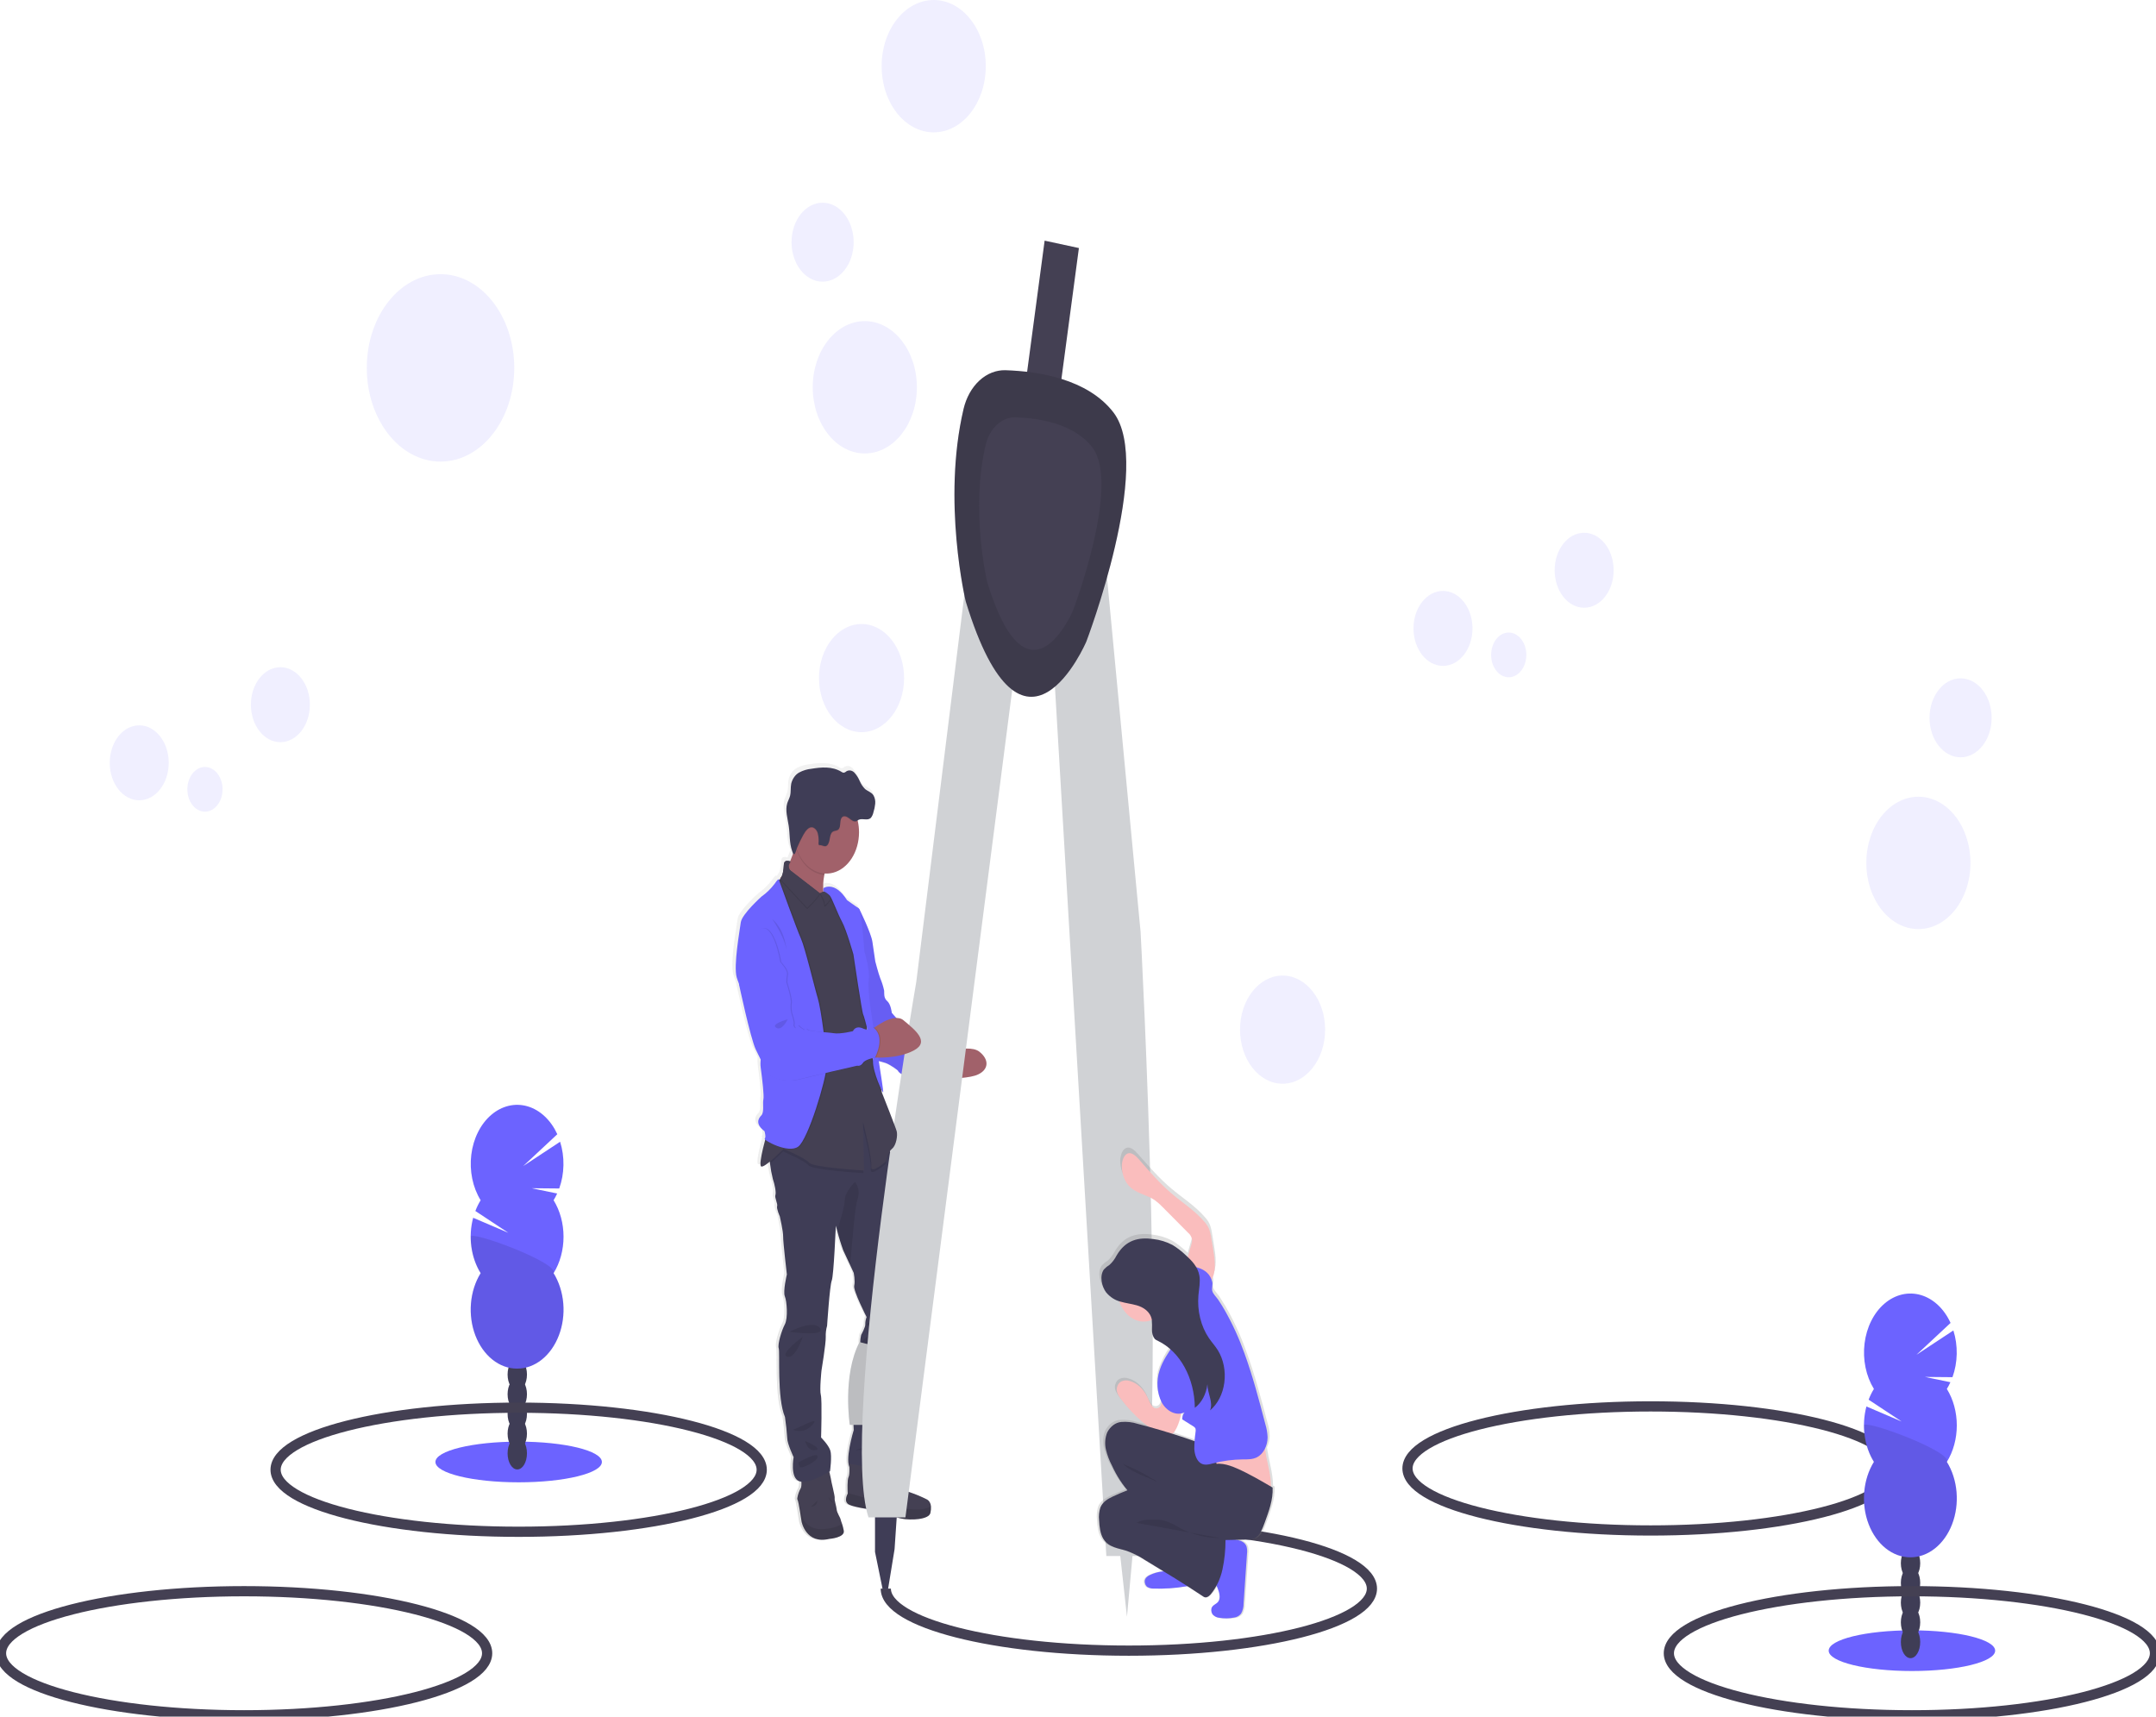 <svg width="211" height="168" viewBox="0 0 211 168" fill="none" xmlns="http://www.w3.org/2000/svg">
<g clip-path="url(#clip0)">
<path d="M161.534 149.785C174.672 149.785 185.322 147.067 185.322 143.713C185.322 140.36 174.672 137.642 161.534 137.642C148.397 137.642 137.747 140.36 137.747 143.713C137.747 147.067 148.397 149.785 161.534 149.785Z" stroke="#444053" stroke-miterlimit="10"/>
<path d="M71.768 95.348C71.838 95.573 71.917 95.793 72.005 96.008V96.036C72.005 96.036 73.131 101.326 73.659 102.436C73.812 102.758 73.985 103.107 74.156 103.448C74.123 103.699 74.123 103.956 74.156 104.207C74.316 105.386 74.509 107.008 74.421 107.364C74.334 107.721 74.527 108.609 74.222 108.918C73.918 109.226 73.605 109.763 74.539 110.474C74.539 110.474 74.714 111.073 74.557 111.207C74.539 111.222 74.557 111.255 74.6 111.298C74.344 112.265 73.967 113.828 74.202 113.939C74.332 114.003 74.682 113.77 75.066 113.456C75.076 113.52 75.084 113.588 75.094 113.656C75.155 114.177 75.25 114.691 75.377 115.192C75.548 115.675 75.719 116.49 75.627 116.758C75.536 117.026 75.878 117.623 75.799 117.858C75.719 118.094 76.063 118.858 76.063 118.858C76.063 118.858 76.406 120.34 76.392 120.841C76.378 121.342 76.762 124.572 76.762 124.572C76.762 124.572 76.364 126.24 76.563 126.723C76.762 127.206 76.891 128.873 76.563 129.491C76.235 130.108 75.823 131.471 75.956 131.838C76.089 132.205 75.771 136.739 76.575 138.606C76.678 139.3 76.753 140.001 76.8 140.705C76.8 141.211 77.433 142.555 77.433 142.555C77.433 142.555 77.051 144.579 77.988 144.92C78.053 144.946 78.12 144.962 78.187 144.968C78.216 145.189 78.192 145.417 78.12 145.621C77.96 145.903 77.846 146.223 77.785 146.562C77.772 146.626 77.778 146.694 77.803 146.752C77.909 146.901 78.201 148.902 78.201 148.902C78.201 148.902 78.623 151.151 80.946 150.602C80.946 150.602 82.517 150.486 82.385 149.785C82.342 149.554 82.285 149.327 82.214 149.107C82.159 148.965 82.11 148.819 82.067 148.669C82.041 148.502 81.711 148.034 81.685 147.718C81.659 147.402 81.448 146.785 81.486 146.585C81.523 146.385 81.129 144.953 81.102 144.634C81.069 144.412 81.019 144.195 80.952 143.987L81.036 143.936C81.036 143.936 81.247 142.436 81.064 141.887C80.881 141.338 80.152 140.622 80.152 140.622C80.152 140.622 80.258 136.938 80.126 136.438C79.995 135.937 80.192 134.039 80.192 134.039C80.192 134.039 80.64 131.355 80.614 130.75C80.599 130.376 80.644 130.002 80.745 129.65C80.745 129.65 81.024 125.701 81.207 125.2C81.39 124.699 81.605 119.801 81.605 119.801L81.729 120.251C81.902 120.927 82.108 121.589 82.346 122.232C82.447 122.435 82.744 123.082 82.999 123.624L83.375 124.433C83.375 124.433 83.546 125.218 83.427 125.698C83.307 126.179 84.655 128.78 84.655 128.78C84.568 128.997 84.523 129.237 84.523 129.48C84.561 129.733 84.113 130.53 84.113 130.53C84.113 130.53 83.942 131.246 84.048 131.497C84.153 131.747 83.876 133.23 83.876 133.23C83.876 133.23 83.427 136.496 83.321 136.88C83.216 137.265 83.375 139.896 83.375 139.896C83.375 139.896 82.547 142.59 82.931 143.486C82.947 143.817 82.949 144.323 82.847 144.528C82.71 144.801 82.75 145.811 82.764 146.089C82.764 146.137 82.764 146.162 82.764 146.162C82.764 146.162 82.314 146.921 82.881 147.23C83.448 147.538 85.377 147.761 85.377 147.761C85.377 147.761 87.211 148.429 88.094 148.611C88.978 148.793 90.828 148.728 90.959 148.044C91.006 147.832 91.022 147.611 91.007 147.392C90.995 147.253 90.955 147.121 90.891 147.007C90.827 146.894 90.742 146.803 90.642 146.744C90.099 146.469 89.543 146.235 88.978 146.043C88.978 146.043 88.106 145.79 88.027 145.31C87.947 144.829 86.707 143.493 86.707 143.493C86.707 143.493 86.693 143.4 86.667 143.273H86.707L86.647 143.197C86.586 142.944 86.486 142.61 86.365 142.674C86.346 142.628 86.334 142.579 86.331 142.528C86.327 142.476 86.332 142.425 86.345 142.376C86.357 142.328 86.377 142.283 86.404 142.244C86.431 142.206 86.463 142.174 86.5 142.152C86.976 141.821 87.266 140.771 87.133 139.638C87 138.504 86.976 138.704 87.252 138.054C87.424 137.563 87.493 137.023 87.451 136.488L88.182 133.027C88.296 132.602 88.367 132.16 88.393 131.712C88.405 131.359 88.477 131.014 88.604 130.7C88.604 130.7 88.934 128.299 89.225 127.75C89.516 127.201 89.026 125.266 89.026 125.266C89.026 125.266 88.578 122.268 88.604 120.899C88.63 119.53 87.442 114.784 87.442 114.784C87.289 114.476 87.224 114.111 87.258 113.75C87.282 113.466 87.143 113.006 86.986 112.594L86.936 112.465C86.997 112.365 87.07 112.28 87.153 112.212C87.479 111.959 87.633 111.293 87.635 110.825L83.134 97.344C83.134 97.303 85.218 91.892 85.212 91.851C85.089 90.963 83.91 88.608 83.91 88.608C83.899 88.579 83.882 88.553 83.861 88.535C83.596 88.38 82.7 87.735 82.7 87.735C81.997 86.632 81.338 86.405 80.909 86.412C80.773 86.41 80.639 86.436 80.51 86.491C80.465 86.509 80.42 86.531 80.377 86.559L80.357 86.779C80.32 86.27 80.352 85.757 80.451 85.261C80.461 85.218 80.471 85.172 80.478 85.129C80.544 85.129 80.61 85.129 80.678 85.129C81.099 85.131 81.516 85.027 81.906 84.824C82.296 84.621 82.651 84.322 82.949 83.944C83.248 83.567 83.486 83.118 83.648 82.624C83.811 82.13 83.895 81.6 83.896 81.064C83.896 80.683 83.855 80.305 83.773 79.938L83.757 79.88L83.856 79.824C84.255 79.637 84.754 79.956 85.077 79.617C85.194 79.47 85.277 79.285 85.32 79.083C85.409 78.812 85.469 78.527 85.497 78.236C85.497 78.185 85.497 78.135 85.497 78.084C85.498 78.069 85.498 78.053 85.497 78.038C85.498 78.02 85.498 78.001 85.497 77.983C85.497 77.96 85.497 77.937 85.497 77.914C85.497 77.892 85.497 77.914 85.497 77.914C85.479 77.728 85.419 77.553 85.326 77.408C85.115 77.095 84.762 77.019 84.496 76.789C84.277 76.574 84.097 76.304 83.964 75.997C83.831 75.691 83.657 75.418 83.448 75.19C83.343 75.077 83.215 75.003 83.078 74.976C82.942 74.948 82.802 74.969 82.674 75.035C82.596 75.103 82.51 75.154 82.419 75.187C82.32 75.189 82.223 75.156 82.139 75.091C81.223 74.547 80.148 74.643 79.153 74.805C78.748 74.846 78.351 74.967 77.976 75.164C77.789 75.262 77.621 75.411 77.483 75.6C77.346 75.79 77.242 76.015 77.18 76.26C77.099 76.652 77.16 77.077 77.063 77.464C76.995 77.717 76.864 77.95 76.78 78.205C76.739 78.339 76.714 78.48 76.704 78.623C76.704 78.623 76.704 78.651 76.704 78.663C76.671 79.237 76.848 79.842 76.933 80.434C77.051 81.241 76.991 82.119 77.264 82.883C77.291 82.977 77.326 83.067 77.367 83.151C77.272 83.404 77.168 83.672 77.069 83.923C76.921 83.87 76.472 83.743 76.456 84.244C76.452 84.651 76.378 85.052 76.237 85.418C76.216 85.439 76.194 85.458 76.171 85.476C76.147 85.49 76.126 85.514 76.113 85.543C76.1 85.573 76.094 85.607 76.097 85.641L76.046 85.691C76.023 85.693 76.001 85.703 75.982 85.719C75.954 85.658 75.862 85.653 75.572 86.093C75.185 86.605 74.74 87.04 74.252 87.384C74.252 87.384 72.297 89.117 72.192 89.913C72.086 90.71 71.433 94.192 71.768 95.348ZM80.351 86.893C80.351 86.893 80.351 86.875 80.351 86.865L80.375 86.88L80.351 86.893ZM85.662 143.562C85.609 143.59 85.552 143.605 85.495 143.605L85.662 143.562Z" fill="url(#paint0_linear)"/>
<path d="M81.161 150.61C78.866 151.156 78.448 148.92 78.448 148.92C78.448 148.92 78.162 146.931 78.05 146.782C78.025 146.724 78.019 146.656 78.032 146.592C78.092 146.255 78.204 145.937 78.363 145.656C78.506 145.441 78.389 144.546 78.389 144.546L81.048 143.686C81.162 144.005 81.249 144.338 81.309 144.68C81.337 144.993 81.727 146.42 81.687 146.618C81.647 146.815 81.858 147.43 81.886 147.746C81.914 148.062 82.238 148.525 82.264 148.69C82.304 148.839 82.352 148.986 82.407 149.127C82.478 149.345 82.535 149.57 82.577 149.8C82.712 150.493 81.161 150.61 81.161 150.61Z" fill="#444053"/>
<path opacity="0.1" d="M81.161 150.61C78.866 151.156 78.448 148.92 78.448 148.92C78.448 148.92 78.162 146.931 78.05 146.782C78.025 146.724 78.019 146.656 78.032 146.592L78.584 148.616C78.584 148.616 79.041 149.828 80.735 149.643C81.701 149.542 82.175 149.314 82.406 149.137C82.477 149.355 82.533 149.58 82.575 149.81C82.712 150.493 81.161 150.61 81.161 150.61Z" fill="black"/>
<path opacity="0.1" d="M79.374 147.46C79.374 147.46 79.949 147.478 79.987 146.881L79.374 147.46Z" fill="black"/>
<path d="M89.35 127.871C89.064 128.418 88.737 130.803 88.737 130.803C88.616 131.119 88.548 131.464 88.538 131.815C88.517 132.261 88.45 132.702 88.339 133.126L87.585 136.556C87.625 137.088 87.556 137.624 87.386 138.112C87.113 138.76 87.139 138.56 87.268 139.688C87.398 140.817 87.113 141.859 86.643 142.19C86.174 142.522 86.852 143.301 86.852 143.301C86.852 143.301 83.853 144.328 83.225 143.698C82.599 143.068 83.552 139.954 83.552 139.954C83.552 139.954 83.397 137.336 83.5 136.954C83.604 136.572 84.048 133.323 84.048 133.323C84.048 133.323 84.322 131.848 84.217 131.6C84.111 131.352 84.282 130.639 84.282 130.639C84.282 130.639 84.726 129.842 84.681 129.594C84.681 129.352 84.726 129.114 84.812 128.898C84.812 128.898 83.482 126.313 83.598 125.832C83.713 125.352 83.546 124.567 83.546 124.567C83.546 124.567 83.379 124.201 83.176 123.763C82.929 123.224 82.63 122.581 82.529 122.379C82.296 121.739 82.093 121.082 81.922 120.411L81.798 119.961C81.798 119.961 81.599 124.833 81.4 125.329C81.201 125.825 80.944 129.756 80.944 129.756C80.843 130.105 80.798 130.477 80.813 130.849C80.839 131.461 80.395 134.138 80.395 134.138C80.395 134.138 80.196 136.028 80.331 136.526C80.467 137.024 80.357 140.685 80.357 140.685C80.357 140.685 81.074 141.398 81.257 141.95C81.44 142.502 81.231 143.989 81.231 143.989C81.231 143.989 79.145 145.315 78.217 144.966C77.29 144.616 77.67 142.613 77.67 142.613C77.67 142.613 77.045 141.287 77.045 140.774C76.998 140.073 76.924 139.375 76.822 138.684C76.026 136.827 76.34 132.321 76.211 131.955C76.081 131.588 76.483 130.232 76.808 129.619C77.132 129.007 77.007 127.343 76.808 126.867C76.609 126.391 77.007 124.729 77.007 124.729C77.007 124.729 76.629 121.514 76.643 121.018C76.657 120.522 76.316 119.045 76.316 119.045C76.316 119.045 75.978 118.286 76.055 118.05C76.133 117.815 75.795 117.221 75.886 116.958C75.978 116.694 75.807 115.88 75.638 115.399C75.514 114.903 75.42 114.396 75.359 113.881C75.279 113.31 75.221 112.806 75.221 112.806L77.373 110.603L82.748 108.811L84.786 107.969L86.755 111.913C86.755 111.913 86.954 112.325 87.139 112.801C87.294 113.211 87.432 113.669 87.408 113.952C87.375 114.311 87.439 114.673 87.591 114.979C87.591 114.979 88.763 119.702 88.737 121.051C88.712 122.399 89.155 125.395 89.155 125.395C89.155 125.395 89.637 127.325 89.35 127.871Z" fill="#3F3D56"/>
<path opacity="0.1" d="M77.276 130.341C77.276 130.341 79.571 129.098 80.248 129.976C80.925 130.854 77.276 130.341 77.276 130.341Z" fill="black"/>
<path opacity="0.1" d="M78.566 130.836C78.566 130.836 76.239 132.509 77.035 132.777C77.831 133.045 78.566 130.836 78.566 130.836Z" fill="black"/>
<path opacity="0.1" d="M85.503 129.397C85.503 129.397 84.507 129.478 84.89 129.728C85.272 129.979 85.503 129.397 85.503 129.397Z" fill="black"/>
<path opacity="0.1" d="M86.743 129.776C86.729 129.86 83.861 131.041 84.422 131.568C84.983 132.094 86.743 129.776 86.743 129.776Z" fill="black"/>
<path opacity="0.1" d="M77.614 139.919C78.044 139.838 80.445 138.429 79.505 139.441C79.254 139.731 78.945 139.929 78.612 140.013C78.279 140.097 77.934 140.065 77.614 139.919Z" fill="black"/>
<path opacity="0.1" d="M78.8 141.029C78.8 141.029 79.01 142.059 79.806 141.925C80.602 141.791 78.8 141.029 78.8 141.029Z" fill="black"/>
<path opacity="0.1" d="M78.136 143.119C78.279 143.068 79.987 142.074 80.027 142.54C80.067 143.005 78.397 143.804 78.267 143.567C78.192 143.435 78.147 143.281 78.136 143.119Z" fill="black"/>
<path opacity="0.1" d="M83.665 141.925C83.865 141.91 85.829 141.113 86.221 141.826L83.665 141.925Z" fill="black"/>
<path opacity="0.1" d="M85.439 142.39C85.439 142.39 85.777 142.008 86.116 142.208C86.454 142.408 85.439 142.39 85.439 142.39Z" fill="black"/>
<path opacity="0.1" d="M81.11 146.499C81.131 146.64 81.184 146.77 81.262 146.873C81.341 146.977 81.441 147.049 81.552 147.081L81.11 146.499Z" fill="black"/>
<path d="M91.058 148.057C90.929 148.738 89.102 148.804 88.23 148.621C87.358 148.439 85.543 147.776 85.543 147.776C85.543 147.776 83.64 147.544 83.078 147.245C82.517 146.947 82.961 146.185 82.961 146.185C82.961 146.185 82.961 146.16 82.961 146.114C82.947 145.836 82.909 144.832 83.042 144.561C83.2 144.245 83.108 143.218 83.108 143.218C83.108 143.218 85.807 143.88 85.859 143.567C85.911 143.253 86.329 142.808 86.524 142.704C86.719 142.6 86.864 143.534 86.864 143.534C86.864 143.534 88.091 144.86 88.168 145.34C88.246 145.821 89.106 146.069 89.106 146.069C89.664 146.259 90.213 146.491 90.75 146.765C90.848 146.823 90.933 146.913 90.996 147.026C91.059 147.138 91.099 147.27 91.11 147.407C91.124 147.626 91.107 147.846 91.058 148.057Z" fill="#444053"/>
<path opacity="0.1" d="M91.058 148.057C90.929 148.738 89.102 148.803 88.23 148.621C87.358 148.439 85.543 147.776 85.543 147.776C85.543 147.776 83.64 147.544 83.078 147.245C82.517 146.947 82.961 146.185 82.961 146.185C82.961 146.185 82.961 146.16 82.961 146.114L85.69 146.873C85.69 146.873 87.034 147.602 87.893 147.602C88.646 147.602 90.328 147.994 91.11 147.399C91.125 147.621 91.107 147.844 91.058 148.057Z" fill="black"/>
<path opacity="0.1" d="M87.368 145.439C87.368 145.439 87.239 146.532 86.717 146.898L87.368 145.439Z" fill="black"/>
<path d="M95.726 105.153C94.95 105.528 93.159 105.568 92.362 105.568C92.12 105.568 91.964 105.568 91.964 105.568L91.453 104.243L91.964 103.137C91.964 103.137 92.434 102.973 93.059 102.828C93.981 102.619 95.249 102.454 95.846 102.927C96.849 103.719 96.742 104.68 95.726 105.153Z" fill="#A1616A"/>
<path d="M83.869 89.289L84.096 88.957C84.096 88.957 85.26 91.3 85.381 92.183C85.503 93.066 85.66 94.083 85.66 94.083C85.66 94.083 85.955 95.231 86.148 95.74C86.312 96.125 86.44 96.534 86.53 96.957C86.546 97.177 86.46 97.662 86.825 97.969C87.189 98.275 87.276 99.117 87.276 99.117C87.276 99.117 88.598 100.751 89.295 100.797C89.992 100.843 91.988 101.283 91.92 101.723C91.853 102.163 92.754 102.431 93.115 102.543C93.475 102.654 90.77 103.982 92.362 105.692C92.362 105.692 91.353 105.945 91.25 106.267C91.146 106.588 90.085 106.089 90.085 106.089C90.085 106.089 89.858 105.404 89.076 105.361C88.294 105.318 87.894 104.875 87.894 104.809C87.894 104.744 87.111 104.19 86.677 104.035C86.243 103.881 85.668 103.815 85.65 103.658C85.632 103.501 83.043 89.296 83.043 89.296L83.869 89.289Z" fill="#6C63FF"/>
<path opacity="0.05" d="M83.869 89.344L84.096 89.013C84.096 89.013 85.26 91.356 85.381 92.241C85.503 93.126 85.66 94.141 85.66 94.141C85.66 94.141 85.955 95.29 86.148 95.798C86.312 96.183 86.44 96.59 86.53 97.012C86.546 97.235 86.46 97.721 86.825 98.024C87.189 98.328 87.276 99.173 87.276 99.173C87.276 99.173 88.598 100.81 89.295 100.853C89.992 100.896 91.988 101.338 91.92 101.781C91.853 102.224 92.754 102.489 93.115 102.598C93.475 102.707 90.77 104.04 92.362 105.743C92.362 105.743 91.353 105.996 91.25 106.317C91.146 106.638 90.085 106.14 90.085 106.14C90.085 106.14 89.858 105.454 89.076 105.411C88.294 105.368 87.894 104.926 87.894 104.857C87.894 104.789 87.111 104.24 86.677 104.086C86.243 103.931 85.668 103.863 85.65 103.709C85.632 103.555 83.043 89.344 83.043 89.344H83.869Z" fill="black"/>
<path d="M110.476 149.403C123.614 149.403 134.264 152.123 134.264 155.475C134.264 158.827 123.614 161.546 110.476 161.546C97.339 161.546 86.689 158.829 86.689 155.475" stroke="#444053" stroke-miterlimit="10"/>
<path d="M105.588 24.276L102.234 23.552L98.003 55.246L101.357 55.97L105.588 24.276Z" fill="#444053"/>
<path d="M109.549 151.475L110.293 158.23L110.93 151.207L109.549 151.475Z" fill="#D0D2D5"/>
<path d="M85.634 147.693V151.882L86.379 155.528H86.91L87.549 151.612L87.868 146.883L85.634 147.693Z" fill="#3F3D56"/>
<path d="M84.119 131.35L85.712 131.755C85.712 131.755 83.906 138.102 85.18 139.453H83.164C83.164 139.453 82.419 134.591 84.119 131.35Z" fill="#D0D2D5"/>
<path opacity="0.1" d="M84.119 131.35L85.712 131.755C85.712 131.755 83.906 138.102 85.18 139.453H83.164C83.164 139.453 82.419 134.591 84.119 131.35Z" fill="black"/>
<path d="M94.775 55.032L89.673 96.094C89.673 96.094 82.129 139.861 84.997 148.505H88.612L99.453 64.489L94.775 55.032Z" fill="#D0D2D5"/>
<path d="M107.714 49.932L111.625 91.204C111.625 91.204 114.474 143.782 111.354 152.284H108.273L102.767 59.163L107.714 49.932Z" fill="#D0D2D5"/>
<path d="M94.299 40.03C94.562 38.909 95.108 37.929 95.853 37.243C96.599 36.557 97.501 36.203 98.421 36.235C101.569 36.336 106.434 37.065 108.972 40.369C112.905 45.502 106.314 62.791 106.314 62.791C106.314 62.791 100.143 77.244 94.518 58.875C94.51 58.89 92.177 49.054 94.299 40.03Z" fill="#444053"/>
<path opacity="0.1" d="M94.299 40.03C94.562 38.909 95.108 37.929 95.853 37.243C96.599 36.557 97.501 36.203 98.421 36.235C101.569 36.336 106.434 37.065 108.972 40.369C112.905 45.502 106.314 62.791 106.314 62.791C106.314 62.791 100.143 77.244 94.518 58.875C94.51 58.89 92.177 49.054 94.299 40.03Z" fill="black"/>
<path d="M96.463 43.541C96.652 42.745 97.042 42.05 97.572 41.562C98.103 41.075 98.745 40.823 99.399 40.844C101.638 40.918 105.102 41.437 106.903 43.789C109.704 47.442 105.012 59.753 105.012 59.753C105.012 59.753 100.633 70.042 96.612 56.97C96.612 56.962 94.95 49.967 96.463 43.541Z" fill="#444053"/>
<path d="M107.357 148.73C107.391 149.383 107.471 150.068 107.795 150.579C108.333 151.424 109.31 151.49 110.146 151.756C110.788 151.989 111.411 152.301 112.005 152.687L113.815 153.775C113.351 153.809 112.893 153.93 112.457 154.134C112.224 154.243 111.969 154.422 111.935 154.731C111.931 154.86 111.957 154.987 112.011 155.096C112.065 155.206 112.143 155.292 112.236 155.343C112.425 155.442 112.629 155.488 112.833 155.477C113.911 155.516 114.989 155.444 116.058 155.262L116.185 155.239C116.735 155.585 117.281 155.938 117.826 156.299C118.053 156.451 118.325 156.299 118.516 156.087C118.75 155.824 118.956 155.525 119.129 155.196C119.161 155.267 119.193 155.336 119.219 155.404C119.394 155.831 119.559 156.39 119.309 156.755C119.109 157.038 118.733 157.086 118.62 157.43C118.589 157.555 118.59 157.688 118.624 157.812C118.657 157.935 118.72 158.042 118.805 158.116C118.978 158.261 119.177 158.348 119.384 158.369C119.876 158.455 120.376 158.45 120.867 158.354C121.133 158.33 121.386 158.194 121.584 157.967C121.753 157.674 121.843 157.318 121.839 156.955L122.179 152.039C122.21 151.806 122.196 151.566 122.139 151.341C122.004 150.923 121.612 150.749 121.257 150.676H121.219C121.514 150.676 121.817 150.658 122.135 150.658C122.413 150.681 122.691 150.636 122.955 150.526C123.461 150.273 123.734 149.598 123.951 148.975C124.349 147.883 124.806 146.699 124.747 145.484L124.592 145.396C124.578 144.103 124.152 142.896 123.994 141.634C124.167 141.295 124.259 140.899 124.259 140.495C124.238 140.051 124.163 139.614 124.034 139.2C123.403 136.817 122.772 134.426 121.928 132.149C121.382 130.633 120.715 129.192 119.938 127.849C119.735 127.511 119.524 127.174 119.305 126.837C119.145 126.604 118.789 126.275 118.723 125.979C118.658 125.683 118.797 125.395 118.723 125.091C118.704 125.012 118.68 124.935 118.652 124.861C119.117 124.077 118.986 122.943 118.823 121.967L118.624 120.75C118.581 120.414 118.498 120.089 118.377 119.786C118.249 119.526 118.088 119.295 117.901 119.1C116.922 117.977 115.712 117.231 114.611 116.3C113.446 115.316 112.405 114.119 111.362 112.938C111.044 112.578 110.644 112.191 110.232 112.343C109.82 112.495 109.648 113.062 109.634 113.578C109.631 113.936 109.686 114.291 109.798 114.619C109.909 114.948 110.074 115.243 110.281 115.485C111.002 116.323 112.091 116.391 112.949 116.983C113.243 117.201 113.524 117.448 113.787 117.724L116.279 120.211C116.468 120.355 116.607 120.584 116.667 120.854C116.677 121.016 116.656 121.179 116.607 121.329C116.514 121.694 116.355 122.151 116.237 122.614L116.038 122.432C115.625 122.04 115.183 121.701 114.718 121.42C114.101 121.1 113.45 120.901 112.785 120.831C111.314 120.621 109.999 120.909 109.099 122.47C108.912 122.827 108.676 123.137 108.4 123.383C108.196 123.504 108.006 123.658 107.833 123.841C107.371 124.492 107.634 125.569 108.068 126.118C108.435 126.552 108.888 126.852 109.378 126.986C109.648 127.752 110.13 128.365 110.733 128.708C111.335 129.052 112.016 129.101 112.646 128.848C112.677 129.174 112.683 129.502 112.664 129.83C112.655 129.998 112.675 130.167 112.723 130.324C112.772 130.481 112.848 130.623 112.945 130.738C113.049 130.828 113.165 130.897 113.287 130.94C113.727 131.143 114.145 131.419 114.527 131.762C114.078 132.381 113.707 133.085 113.428 133.849C113.257 134.357 113.186 134.909 113.22 135.459C113.255 136.01 113.395 136.541 113.627 137.007L113.639 137.027C113.606 137.185 113.544 137.33 113.458 137.452C113.337 137.572 113.184 137.629 113.03 137.609C112.877 137.589 112.736 137.495 112.636 137.346C112.465 137.089 112.321 136.806 112.206 136.503C112.009 136.094 111.749 135.741 111.441 135.464C111.133 135.188 110.784 134.994 110.415 134.894C110.142 134.806 109.855 134.821 109.589 134.937C109.458 134.997 109.343 135.103 109.258 135.243C109.173 135.383 109.121 135.551 109.109 135.727C109.109 136.109 109.328 136.425 109.543 136.696C110.202 137.565 110.937 138.337 111.732 138.998C111.949 139.168 112.173 139.324 112.403 139.463C112.005 139.357 111.612 139.253 111.225 139.152C110.682 138.98 110.121 138.918 109.563 138.967C109.284 138.995 109.014 139.102 108.773 139.281C108.532 139.46 108.325 139.705 108.169 140C107.95 140.529 107.904 141.147 108.04 141.72C108.178 142.288 108.384 142.825 108.651 143.314C109.07 144.208 109.584 145.026 110.178 145.742C109.68 145.932 109.183 146.14 108.697 146.367C108.211 146.595 107.702 146.873 107.479 147.44C107.348 147.848 107.306 148.294 107.357 148.73ZM114.684 140.129H114.702C114.808 140.068 114.899 139.97 114.963 139.848C115.266 139.333 115.48 138.744 115.592 138.117C115.708 138.098 115.821 138.061 115.931 138.009C115.856 138.099 115.797 138.207 115.757 138.327C115.716 138.447 115.695 138.576 115.696 138.707L116.818 139.405C116.899 139.444 116.969 139.514 117.017 139.605C117.048 139.699 117.056 139.803 117.039 139.903C117.007 140.23 116.958 140.556 116.926 140.88C116.589 140.753 116.259 140.652 115.962 140.551C115.54 140.404 115.112 140.268 114.684 140.131V140.129Z" fill="url(#paint1_linear)"/>
<path d="M114.893 126.69C115.176 126.78 115.47 126.796 115.757 126.737C116.044 126.678 116.319 126.546 116.565 126.349C116.664 126.261 116.774 126.196 116.89 126.156C116.993 126.145 117.097 126.164 117.193 126.213C117.289 126.262 117.375 126.338 117.443 126.437C117.921 127.042 117.977 128.038 117.73 128.835C117.483 129.632 116.987 130.26 116.468 130.804C116.048 131.243 115.605 131.644 115.14 132.003C115.012 131.622 114.826 131.277 114.592 130.988C114.359 130.699 114.082 130.472 113.779 130.32C113.233 130.052 112.835 129.334 112.523 128.706C112.29 128.241 112.083 128.261 112.292 127.78C112.528 127.319 112.806 126.894 113.12 126.515C113.291 126.285 113.441 126.031 113.566 125.757C113.705 125.438 113.673 125.23 113.888 125.483C114.029 125.65 114.087 126.012 114.25 126.207C114.432 126.43 114.652 126.596 114.893 126.69Z" fill="#FABDBD"/>
<path d="M116.603 121.757C116.65 121.608 116.67 121.448 116.661 121.289C116.601 121.024 116.466 120.797 116.281 120.654L113.846 118.2C113.591 117.928 113.318 117.683 113.03 117.469C112.19 116.884 111.129 116.816 110.425 115.991C110.222 115.75 110.061 115.458 109.952 115.134C109.843 114.809 109.788 114.459 109.792 114.107C109.792 113.601 109.991 113.029 110.367 112.887C110.743 112.745 111.163 113.12 111.474 113.477C112.491 114.64 113.506 115.822 114.643 116.793C115.718 117.714 116.902 118.448 117.859 119.558C118.034 119.747 118.184 119.97 118.303 120.219C118.42 120.52 118.501 120.841 118.544 121.172L118.743 122.372C118.91 123.384 119.046 124.56 118.51 125.337C118.432 125.461 118.334 125.562 118.222 125.632C118.109 125.703 117.986 125.741 117.861 125.744C117.685 125.716 117.515 125.642 117.362 125.526C116.964 125.273 116.243 125.02 116.122 124.388C115.966 123.596 116.414 122.49 116.603 121.757Z" fill="#FABDBD"/>
<path d="M112.72 137.568C112.554 137.315 112.413 137.036 112.3 136.739C112.109 136.336 111.856 135.988 111.555 135.715C111.255 135.441 110.913 135.249 110.552 135.15C110.289 135.065 110.013 135.08 109.756 135.19C109.627 135.25 109.515 135.356 109.432 135.495C109.349 135.633 109.299 135.799 109.288 135.972C109.288 136.347 109.501 136.66 109.71 136.926C110.354 137.785 111.072 138.549 111.852 139.203C112.632 139.853 113.528 140.248 114.458 140.351C114.551 140.366 114.646 140.355 114.736 140.318C114.839 140.258 114.927 140.162 114.991 140.043C115.485 139.238 115.656 138.193 115.787 137.189C115.739 137.551 114.137 136.706 113.956 136.815C113.689 136.974 113.715 137.45 113.522 137.677C113.404 137.796 113.253 137.852 113.103 137.831C112.953 137.811 112.816 137.717 112.72 137.568Z" fill="#FABDBD"/>
<path d="M124.395 145.517C124.404 145.644 124.384 145.771 124.339 145.884C124.229 146.102 123.982 146.104 123.781 146.066C123.317 145.967 122.859 145.826 122.41 145.646L118.323 144.146C118.258 144.13 118.198 144.093 118.148 144.037C118.105 143.972 118.077 143.894 118.066 143.81C117.924 143.065 117.894 142.292 117.977 141.533C117.982 141.423 118.01 141.317 118.059 141.227C118.151 141.119 118.272 141.061 118.397 141.065C119.037 140.982 119.68 140.945 120.324 140.953C120.741 140.976 121.16 140.964 121.576 140.918C122.113 140.837 122.732 140.445 123.272 140.506C123.74 140.556 123.72 141.012 123.767 141.518C123.901 142.861 124.385 144.146 124.395 145.517Z" fill="#FABDBD"/>
<path d="M111.346 139.352C110.816 139.18 110.268 139.118 109.722 139.167C109.45 139.194 109.186 139.3 108.951 139.475C108.716 139.65 108.514 139.891 108.363 140.179C108.146 140.702 108.1 141.313 108.235 141.879C108.372 142.438 108.573 142.967 108.832 143.45C109.291 144.46 109.882 145.363 110.578 146.122C110.926 146.473 111.311 146.764 111.645 147.134C112.358 147.926 112.799 149.031 113.223 150.106C113.622 151.118 114.02 152.15 114.191 153.264C114.192 153.306 114.201 153.349 114.215 153.387C114.23 153.426 114.251 153.46 114.276 153.489C114.332 153.523 114.395 153.528 114.454 153.504L116.414 153.043C116.47 153.046 116.525 153.03 116.574 152.996C116.622 152.963 116.663 152.913 116.691 152.852C116.72 152.791 116.734 152.722 116.734 152.651C116.733 152.581 116.718 152.512 116.689 152.451C116.264 150.128 115.468 147.94 114.35 146.023C114.869 146.647 115.498 147.104 116.184 147.356C116.871 147.609 117.594 147.65 118.295 147.475C118.57 147.426 118.828 147.283 119.044 147.063C119.482 146.557 119.462 145.694 119.364 144.958C119.277 144.302 119.156 143.654 119.002 143.018C118.634 141.5 117.045 141.09 115.968 140.72C114.44 140.206 112.899 139.75 111.346 139.352Z" fill="#3F3D56"/>
<path opacity="0.1" d="M112.797 144.73C113.077 144.871 113.331 145.085 113.542 145.358C113.19 144.852 112.182 144.599 111.689 144.364C111.078 144.075 110.411 143.779 109.897 143.266C110.891 143.664 111.86 144.153 112.797 144.73Z" fill="black"/>
<path d="M119.147 155.394C119.317 155.819 119.478 156.368 119.235 156.73C119.048 157.008 118.674 157.056 118.562 157.395C118.532 157.518 118.533 157.65 118.565 157.772C118.598 157.894 118.66 157.999 118.743 158.073C118.911 158.218 119.106 158.305 119.309 158.326C119.79 158.409 120.278 158.404 120.758 158.311C121.018 158.287 121.264 158.152 121.456 157.929C121.624 157.635 121.711 157.28 121.705 156.917L122.038 152.065C122.067 151.834 122.054 151.597 122 151.374C121.867 150.962 121.484 150.792 121.138 150.719C120.751 150.635 120.357 150.615 119.966 150.658C119.702 150.662 119.446 150.774 119.235 150.977C119.039 151.26 118.919 151.614 118.891 151.989C118.801 152.565 118.55 153.365 118.604 153.949C118.638 154.432 118.98 154.969 119.147 155.394Z" fill="#6C63FF"/>
<path d="M114.752 153.825C114.006 153.701 113.247 153.81 112.541 154.141C112.314 154.248 112.065 154.427 112.031 154.731C112.027 154.858 112.052 154.983 112.105 155.091C112.157 155.199 112.234 155.284 112.326 155.335C112.511 155.433 112.71 155.479 112.911 155.47C113.963 155.505 115.016 155.434 116.06 155.257C116.331 155.235 116.594 155.13 116.826 154.951C116.941 154.858 117.028 154.718 117.072 154.555C117.115 154.391 117.114 154.213 117.067 154.05C116.942 153.716 116.599 153.613 116.434 153.312C116.315 153.094 116.285 152.773 116.098 152.659C115.956 152.602 115.803 152.616 115.67 152.699C115.471 152.788 114.993 152.876 114.856 153.086C114.796 153.326 114.761 153.574 114.752 153.825Z" fill="#6C63FF"/>
<path d="M111.933 129.344C113.377 129.344 114.547 127.857 114.547 126.022C114.547 124.188 113.377 122.7 111.933 122.7C110.49 122.7 109.32 124.188 109.32 126.022C109.32 127.857 110.49 129.344 111.933 129.344Z" fill="#FABDBD"/>
<path d="M118.132 124.56C117.712 124.168 117.183 124.034 116.671 123.912C116.498 123.844 116.312 123.855 116.146 123.945C116.036 124.046 115.949 124.182 115.893 124.34C115.735 124.665 115.618 125.019 115.546 125.39C115.511 125.575 115.511 125.769 115.546 125.955C115.58 126.141 115.649 126.314 115.746 126.46C115.901 126.662 116.124 126.763 116.283 126.966C116.386 127.112 116.461 127.287 116.502 127.477C116.543 127.667 116.548 127.866 116.518 128.059C116.454 128.442 116.336 128.808 116.17 129.139C115.786 129.999 115.348 130.818 114.86 131.588C114.352 132.39 113.783 133.161 113.484 134.118C113.318 134.619 113.249 135.164 113.284 135.707C113.318 136.25 113.455 136.773 113.683 137.234C114.167 138.13 115.13 138.611 115.929 138.224C115.856 138.313 115.798 138.419 115.759 138.538C115.72 138.656 115.701 138.783 115.702 138.912L116.797 139.602C116.877 139.64 116.947 139.709 116.996 139.8C117.025 139.893 117.032 139.995 117.016 140.093C116.93 140.654 116.885 141.224 116.882 141.796C116.912 142.365 117.117 142.964 117.523 143.212C117.895 143.44 118.337 143.319 118.743 143.212C119.692 142.968 120.656 142.84 121.624 142.828C122.105 142.828 122.603 142.843 123.047 142.605C123.344 142.439 123.598 142.166 123.777 141.821C123.956 141.476 124.053 141.073 124.056 140.66C124.036 140.221 123.962 139.789 123.835 139.38C123.22 137.027 122.603 134.669 121.779 132.42C121.242 130.923 120.588 129.5 119.826 128.17C119.627 127.833 119.428 127.502 119.207 127.181C119.052 126.951 118.704 126.627 118.64 126.333C118.576 126.04 118.711 125.756 118.64 125.458C118.55 125.097 118.373 124.783 118.132 124.56Z" fill="#6C63FF"/>
<path d="M124.546 145.586C123.399 144.913 122.253 144.24 121.06 143.716C120.182 143.331 119.203 143.03 118.341 143.463C118.082 143.595 117.847 143.784 117.599 143.939C116.765 144.445 115.807 144.531 114.885 144.66C112.834 144.953 110.819 145.562 108.884 146.474C108.42 146.691 107.92 146.979 107.69 147.531C107.559 147.931 107.515 148.367 107.562 148.796C107.596 149.441 107.674 150.119 107.99 150.622C108.516 151.457 109.469 151.521 110.285 151.784C110.913 152.015 111.522 152.323 112.103 152.705C114.01 153.861 115.919 155.017 117.79 156.269C118.009 156.418 118.275 156.269 118.462 156.059C119.026 155.394 119.433 154.543 119.637 153.6C119.84 152.662 119.94 151.694 119.936 150.721C120.668 150.721 121.263 150.681 121.996 150.681C122.265 150.702 122.535 150.658 122.792 150.552C123.284 150.299 123.55 149.633 123.771 149.021C124.165 147.941 124.609 146.77 124.546 145.586Z" fill="#3F3D56"/>
<path opacity="0.1" d="M111.233 149.044C111.748 148.725 112.346 148.718 112.921 148.723C113.272 148.714 113.622 148.748 113.968 148.824C114.496 149.003 115.009 149.248 115.499 149.555C116.72 150.206 118.032 150.533 119.356 150.516" fill="black"/>
<path d="M108.259 126.493C108.653 126.954 109.141 127.266 109.668 127.391C110.186 127.543 110.719 127.601 111.241 127.747C111.882 127.927 112.582 128.357 112.728 129.172C112.761 129.498 112.768 129.828 112.748 130.156C112.738 130.32 112.757 130.485 112.804 130.638C112.85 130.792 112.923 130.93 113.016 131.044C113.119 131.132 113.232 131.2 113.351 131.244C114.395 131.751 115.295 132.646 115.934 133.811C116.573 134.977 116.921 136.36 116.934 137.781C117.262 137.538 117.542 137.205 117.755 136.805C117.968 136.406 118.108 135.951 118.164 135.474C118.164 136.354 118.761 137.245 118.423 138.031C118.792 137.725 119.107 137.324 119.348 136.855C119.589 136.385 119.75 135.857 119.822 135.304C119.894 134.751 119.875 134.185 119.766 133.642C119.657 133.099 119.461 132.591 119.189 132.149C118.926 131.724 118.592 131.37 118.317 130.963C117.927 130.391 117.634 129.723 117.457 129C117.279 128.277 117.221 127.516 117.286 126.763C117.344 126.123 117.485 125.476 117.38 124.846C117.226 123.973 116.623 123.366 116.05 122.847C115.647 122.462 115.215 122.128 114.76 121.85C114.158 121.533 113.521 121.336 112.871 121.266C111.436 121.061 110.16 121.344 109.27 122.885C109.09 123.237 108.859 123.543 108.589 123.786C108.39 123.906 108.203 124.058 108.034 124.239C107.578 124.881 107.837 125.944 108.259 126.493Z" fill="#3F3D56"/>
<path d="M81.414 89.453C81.333 89.41 75.659 86.433 76.438 85.841C76.902 85.489 77.473 84.001 77.863 82.835C78.136 82.023 78.321 81.365 78.321 81.365C78.321 81.365 82.875 80.338 81.245 83.895C80.988 84.44 80.794 85.028 80.67 85.643C80.2 88.046 81.368 89.408 81.414 89.453Z" fill="#A1616A"/>
<path opacity="0.1" d="M81.239 83.885C80.982 84.43 80.788 85.018 80.664 85.633C80.086 85.581 79.531 85.329 79.057 84.906C78.584 84.482 78.21 83.903 77.976 83.23C77.93 83.101 77.891 82.969 77.857 82.835C78.13 82.023 78.315 81.365 78.315 81.365C78.315 81.365 82.869 80.338 81.239 83.885Z" fill="black"/>
<path d="M84.07 81.466C84.066 82.392 83.814 83.288 83.354 84.005C82.894 84.723 82.254 85.218 81.541 85.409C80.829 85.6 80.087 85.474 79.438 85.054C78.789 84.633 78.273 83.943 77.977 83.098C77.797 82.585 77.705 82.028 77.706 81.466C77.71 80.495 77.989 79.557 78.492 78.825C78.995 78.093 79.688 77.615 80.445 77.48C81.202 77.344 81.972 77.558 82.615 78.085C83.258 78.611 83.731 79.413 83.946 80.346C84.028 80.71 84.07 81.087 84.07 81.466Z" fill="#A1616A"/>
<path opacity="0.1" d="M87.139 112.798C86.911 113.114 86.752 113.499 86.677 113.917C86.677 113.917 85.113 115.275 85.216 114.423C85.32 113.57 84.4 110.071 84.4 110.071L84.504 114.812C84.504 114.812 79.497 114.514 79.129 114.053C78.761 113.593 76.637 112.69 76.637 112.69C76.637 112.69 75.982 113.358 75.379 113.864C75.299 113.292 75.242 112.788 75.242 112.788L77.393 110.585L82.768 108.794L84.786 107.969L86.755 111.913C86.755 111.913 86.958 112.323 87.139 112.798Z" fill="black"/>
<path d="M87.302 112.424C86.886 112.756 86.729 113.651 86.729 113.651C86.729 113.651 85.164 115.01 85.268 114.157C85.371 113.305 84.46 109.816 84.46 109.816L84.565 114.557C84.565 114.557 79.557 114.258 79.191 113.798C78.824 113.338 76.686 112.439 76.686 112.439C76.686 112.439 74.835 114.329 74.497 114.162C74.159 113.995 75.094 110.782 75.094 110.782L76.058 91.955C76.058 91.955 75.797 86.354 76.189 86.154C76.249 86.124 76.305 86.079 76.352 86.023C76.611 85.729 76.689 85.132 76.71 84.629C76.736 84.034 77.361 84.33 77.361 84.33L76.997 84.927L80.23 87.424L80.258 87.447C80.387 87.363 80.52 87.287 80.656 87.222C80.942 87.083 81.323 86.951 81.571 87.083C81.71 87.173 81.828 87.308 81.914 87.475C82.099 87.827 82.246 88.208 82.354 88.608L83.528 91.126C83.528 91.126 84.125 94.475 84.125 94.606C84.125 94.738 84.308 97.789 84.523 98.121C84.738 98.452 84.941 100.109 84.864 100.607C84.786 101.106 84.993 102.96 84.993 102.96C85.855 103.856 86.297 106.904 86.297 106.904C86.297 106.904 87.654 110.319 87.758 110.717C87.862 111.114 87.72 112.093 87.302 112.424Z" fill="#444053"/>
<path opacity="0.1" d="M80.234 87.543C79.915 88.14 79 88.978 79 88.978L76.356 86.142C76.615 85.848 76.693 85.249 76.715 84.748C76.74 84.151 77.365 84.449 77.365 84.449L77.29 84.573C77.254 84.633 77.228 84.701 77.214 84.774C77.2 84.847 77.198 84.923 77.209 84.997C77.22 85.071 77.243 85.142 77.276 85.204C77.309 85.266 77.353 85.318 77.403 85.357L80.234 87.543Z" fill="black"/>
<path d="M80.234 87.409C79.915 88.006 79 88.846 79 88.846L76.356 86.007C76.615 85.714 76.693 85.117 76.715 84.613C76.74 84.019 77.365 84.315 77.365 84.315L77.29 84.439C77.254 84.498 77.228 84.567 77.214 84.64C77.2 84.713 77.198 84.789 77.209 84.863C77.22 84.937 77.243 85.007 77.276 85.069C77.309 85.131 77.353 85.184 77.403 85.223L80.234 87.409Z" fill="#444053"/>
<path opacity="0.1" d="M81.456 87.857C81.114 88.376 80.63 88.965 80.66 88.669C80.69 88.373 80.371 87.723 80.174 87.432C80.484 87.308 80.817 87.32 81.122 87.465C81.258 87.557 81.373 87.692 81.456 87.857Z" fill="black"/>
<path d="M81.508 87.657C81.165 88.178 80.682 88.765 80.712 88.471C80.741 88.178 80.455 87.697 80.256 87.406C80.542 87.267 80.922 87.136 81.171 87.267C81.308 87.357 81.424 87.492 81.508 87.657Z" fill="#444053"/>
<path opacity="0.1" d="M76.358 86.172C76.358 86.172 76.392 85.775 75.94 86.46C75.561 86.963 75.125 87.391 74.646 87.73C74.646 87.73 72.717 89.456 72.612 90.26C72.506 91.064 71.881 94.503 72.214 95.651C72.546 96.8 75.066 102.305 75.066 102.305C75.066 102.305 74.405 103.299 74.561 104.47C74.716 105.642 74.909 107.253 74.821 107.607C74.734 107.961 74.927 108.844 74.622 109.153C74.318 109.462 74.015 109.993 74.937 110.701C74.937 110.701 75.11 111.298 74.953 111.43C74.795 111.561 77.266 112.933 78.239 112.204C79.213 111.475 80.97 105.642 81.004 104.336C81.038 103.031 80.465 98.725 80.152 97.708C79.84 96.691 78.9 92.734 78.5 91.851C78.1 90.968 76.358 86.172 76.358 86.172Z" fill="black"/>
<path d="M76.252 86.172C76.252 86.172 76.288 85.775 75.837 86.46C75.455 86.968 75.015 87.399 74.533 87.74C74.533 87.74 72.602 89.466 72.498 90.27C72.395 91.075 71.768 94.513 72.1 95.661C72.433 96.81 74.951 102.315 74.951 102.315C74.951 102.315 74.29 103.309 74.447 104.48C74.604 105.652 74.795 107.263 74.708 107.617C74.62 107.972 74.811 108.854 74.509 109.163C74.206 109.472 73.9 110.003 74.821 110.711C74.821 110.711 74.996 111.308 74.839 111.44C74.682 111.572 77.152 112.943 78.126 112.214C79.099 111.486 80.855 105.652 80.891 104.346C80.926 103.041 80.351 98.735 80.039 97.718C79.726 96.701 78.787 92.744 78.386 91.861C77.986 90.978 76.252 86.172 76.252 86.172Z" fill="#6C63FF"/>
<path opacity="0.1" d="M75.558 89.929C75.558 89.929 77.053 92.028 77.001 93.42C77.001 93.42 77.019 91.166 75.558 89.929Z" fill="black"/>
<path opacity="0.1" d="M80.604 86.923C80.604 86.923 81.573 86.164 82.794 88.094C82.794 88.094 83.68 88.735 83.94 88.891C84.201 89.048 84.498 93.154 84.498 93.154C84.498 93.154 85.071 94.925 84.914 95.937C84.756 96.949 85.368 100.445 85.368 100.445C85.368 100.445 86.375 106.722 86.341 106.896C86.307 107.071 85.314 104.931 85.332 103.861C85.35 102.79 84.498 99.484 84.376 99.287C84.255 99.089 83.419 93.407 83.419 93.407C83.419 93.407 82.742 90.999 82.306 90.204C81.87 89.41 81.333 87.905 81.112 87.639C80.95 87.461 80.769 87.313 80.574 87.199L80.604 86.923Z" fill="black"/>
<path d="M80.592 86.923C80.592 86.923 81.679 86.164 82.895 88.094C82.895 88.094 83.783 88.735 84.044 88.891C84.304 89.048 84.599 93.154 84.599 93.154C84.599 93.154 85.172 94.925 85.017 95.937C84.862 96.949 85.469 100.445 85.469 100.445C85.469 100.445 86.478 106.722 86.442 106.896C86.406 107.071 85.417 104.931 85.433 103.861C85.449 102.79 84.599 99.484 84.478 99.287C84.356 99.089 83.522 93.407 83.522 93.407C83.522 93.407 82.843 91.019 82.409 90.217C81.975 89.415 81.434 87.917 81.215 87.652C81.022 87.46 80.804 87.311 80.572 87.212L80.592 86.923Z" fill="#6C63FF"/>
<path d="M85.365 100.734C85.365 100.734 87.434 99.011 88.433 99.861C89.432 100.711 91.069 101.918 89.46 102.79C87.852 103.663 85.626 103.496 85.626 103.496L85.365 100.734Z" fill="#A1616A"/>
<path opacity="0.1" d="M83.926 117.363C83.618 118.205 83.363 122.422 83.19 123.768C82.943 123.229 82.644 122.587 82.543 122.384C82.31 121.744 82.107 121.087 81.936 120.416C82.135 119.809 82.674 118.068 82.674 117.431C82.674 116.652 83.669 115.673 83.669 115.673C83.847 115.884 83.968 116.161 84.014 116.464C84.06 116.768 84.029 117.083 83.926 117.363Z" fill="black"/>
<path opacity="0.1" d="M83.946 80.346C83.897 80.378 83.844 80.405 83.791 80.427C83.546 80.51 83.307 80.3 83.09 80.133C82.873 79.966 82.573 79.842 82.384 80.06C82.139 80.343 82.316 80.948 82.063 81.221C81.904 81.395 81.651 81.335 81.466 81.474C81.281 81.613 81.235 81.929 81.189 82.197C81.144 82.466 81.056 82.774 80.847 82.853C80.638 82.931 80.449 82.759 80.25 82.767C80.208 82.767 80.158 82.767 80.13 82.736C80.112 82.701 80.105 82.659 80.11 82.617C80.135 82.295 80.112 81.97 80.043 81.659C80.006 81.503 79.938 81.363 79.845 81.252C79.752 81.141 79.638 81.063 79.513 81.026C79.147 80.955 78.838 81.363 78.624 81.747C78.398 82.152 78.192 82.574 78.008 83.012C77.998 83.035 77.989 83.065 77.977 83.101C77.797 82.587 77.705 82.031 77.706 81.469C77.71 80.497 77.989 79.559 78.492 78.828C78.995 78.096 79.688 77.618 80.445 77.482C81.202 77.346 81.972 77.561 82.615 78.087C83.258 78.613 83.731 79.416 83.946 80.348V80.346Z" fill="black"/>
<path d="M78.627 81.684C78.843 81.299 79.151 80.892 79.517 80.963C79.641 80.999 79.755 81.077 79.849 81.188C79.941 81.298 80.01 81.438 80.047 81.593C80.116 81.904 80.139 82.23 80.112 82.552C80.108 82.594 80.116 82.637 80.134 82.673C80.162 82.713 80.212 82.706 80.254 82.703C80.453 82.703 80.662 82.863 80.851 82.789C81.04 82.716 81.15 82.402 81.193 82.134C81.237 81.866 81.287 81.557 81.47 81.411C81.653 81.264 81.902 81.327 82.067 81.158C82.32 80.885 82.143 80.277 82.388 79.996C82.577 79.779 82.877 79.903 83.094 80.07C83.311 80.237 83.55 80.447 83.795 80.363C83.876 80.327 83.955 80.284 84.032 80.234C84.42 80.047 84.922 80.366 85.238 80.029C85.353 79.882 85.437 79.699 85.479 79.498C85.567 79.228 85.626 78.945 85.654 78.656C85.683 78.362 85.62 78.066 85.479 77.831C85.28 77.522 84.922 77.444 84.657 77.216C84.442 77.002 84.264 76.734 84.133 76.429C84.003 76.125 83.83 75.852 83.624 75.625C83.519 75.513 83.392 75.44 83.257 75.413C83.122 75.386 82.984 75.407 82.857 75.473C82.781 75.541 82.696 75.592 82.607 75.622C82.509 75.625 82.413 75.592 82.33 75.526C81.426 74.985 80.373 75.081 79.382 75.243C78.982 75.283 78.59 75.403 78.219 75.6C78.035 75.699 77.869 75.848 77.734 76.036C77.598 76.224 77.496 76.447 77.435 76.69C77.356 77.08 77.417 77.502 77.32 77.887C77.254 78.14 77.121 78.37 77.041 78.625C76.83 79.323 77.083 80.093 77.19 80.829C77.308 81.633 77.248 82.504 77.517 83.265C77.57 83.414 77.628 83.675 77.762 83.576C77.859 83.503 77.961 83.07 78.01 82.946C78.196 82.51 78.402 82.088 78.627 81.684Z" fill="#3F3D56"/>
<path opacity="0.1" d="M72.898 94.637L72.429 96.332C72.429 96.332 73.541 101.591 74.063 102.697C74.585 103.802 75.349 105.227 75.349 105.227C76.222 105.725 77.193 105.878 78.136 105.667C79.631 105.292 83.994 104.298 83.994 104.298C84.097 104.322 84.203 104.31 84.301 104.263C84.4 104.216 84.486 104.137 84.551 104.033C84.75 103.678 85.734 103.501 85.734 103.501C85.734 103.501 86.88 101.381 85.473 100.496C85.473 100.496 85.3 100.984 84.551 100.65C83.803 100.316 83.578 100.916 83.578 100.916C83.578 100.916 82.36 101.227 81.683 101.116C81.006 101.004 79.318 100.961 79.143 100.784C79.121 100.76 79.096 100.741 79.069 100.728C79.041 100.716 79.012 100.711 78.983 100.713C78.954 100.715 78.925 100.725 78.899 100.741C78.873 100.757 78.85 100.779 78.83 100.807C78.629 100.715 78.441 100.579 78.275 100.407C78.136 100.21 77.945 100.63 77.945 100.63C77.945 100.63 77.7 100.453 77.769 100.233C77.839 100.013 77.544 99.17 77.544 99.17C77.466 98.849 77.448 98.508 77.493 98.176C77.578 97.733 77.057 96.152 77.057 96.152C77.05 95.884 77.074 95.615 77.126 95.355C77.214 94.958 76.466 94.161 76.466 94.161C76.466 94.161 75.735 89.656 74.188 91.125C72.642 92.595 72.898 94.637 72.898 94.637Z" fill="black"/>
<path d="M72.793 94.637L72.323 96.332C72.323 96.332 73.436 101.591 73.957 102.697C74.479 103.802 75.245 105.227 75.245 105.227C76.118 105.726 77.09 105.879 78.032 105.667C79.529 105.292 83.892 104.298 83.892 104.298C83.996 104.322 84.102 104.31 84.2 104.263C84.298 104.216 84.384 104.137 84.45 104.033C84.649 103.678 85.632 103.501 85.632 103.501C85.632 103.501 86.779 101.381 85.371 100.496C85.371 100.496 85.196 100.984 84.45 100.65C83.703 100.316 83.474 100.916 83.474 100.916C83.474 100.916 82.258 101.227 81.579 101.116C80.901 101.004 79.215 100.961 79.041 100.784C79.02 100.76 78.994 100.741 78.967 100.728C78.939 100.716 78.91 100.711 78.881 100.713C78.852 100.715 78.824 100.725 78.798 100.741C78.772 100.757 78.748 100.779 78.729 100.807C78.527 100.715 78.338 100.58 78.171 100.407C78.032 100.21 77.841 100.63 77.841 100.63C77.841 100.63 77.598 100.453 77.668 100.233C77.738 100.013 77.441 99.17 77.441 99.17C77.364 98.848 77.346 98.508 77.389 98.176C77.477 97.733 76.955 96.152 76.955 96.152C76.948 95.884 76.971 95.615 77.025 95.355C77.111 94.958 76.364 94.161 76.364 94.161C76.364 94.161 75.634 89.656 74.087 91.125C72.54 92.595 72.793 94.637 72.793 94.637Z" fill="#6C63FF"/>
<path opacity="0.1" d="M77.089 99.762C77.089 99.762 75.385 100.205 75.958 100.579C76.531 100.954 77.089 99.762 77.089 99.762Z" fill="black"/>
<g opacity="0.1">
<path opacity="0.1" d="M80.043 81.219C80.007 81.063 79.938 80.923 79.845 80.812C79.752 80.701 79.638 80.624 79.513 80.589C79.147 80.518 78.838 80.925 78.623 81.307C78.398 81.712 78.192 82.135 78.006 82.572C77.951 82.704 77.855 83.129 77.757 83.202C77.624 83.301 77.558 83.037 77.513 82.888C77.244 82.129 77.314 81.257 77.186 80.452C77.092 79.984 77.017 79.51 76.961 79.033C76.921 79.609 77.101 80.217 77.186 80.804C77.304 81.608 77.244 82.478 77.513 83.24C77.566 83.389 77.624 83.65 77.757 83.551C77.855 83.478 77.957 83.045 78.006 82.924C78.191 82.486 78.397 82.064 78.623 81.659C78.838 81.274 79.147 80.867 79.513 80.94C79.638 80.976 79.752 81.053 79.845 81.164C79.938 81.275 80.007 81.415 80.043 81.57C80.086 81.734 80.109 81.904 80.112 82.076C80.132 81.787 80.109 81.496 80.043 81.219Z" fill="black"/>
<path opacity="0.1" d="M85.475 79.129C85.433 79.329 85.35 79.512 85.234 79.658C84.918 79.994 84.416 79.678 84.028 79.865C83.948 79.903 83.874 79.964 83.791 79.994C83.546 80.075 83.307 79.868 83.09 79.701C82.873 79.534 82.573 79.407 82.384 79.625C82.139 79.908 82.316 80.513 82.063 80.786C81.904 80.96 81.651 80.9 81.466 81.039C81.281 81.178 81.235 81.492 81.189 81.76C81.144 82.028 81.056 82.337 80.847 82.415C80.638 82.493 80.449 82.322 80.25 82.332C80.208 82.332 80.158 82.332 80.13 82.301C80.123 82.292 80.119 82.281 80.116 82.268C80.116 82.357 80.116 82.445 80.116 82.534C80.112 82.576 80.12 82.618 80.138 82.653C80.166 82.693 80.216 82.686 80.258 82.686C80.457 82.686 80.666 82.843 80.855 82.769C81.044 82.696 81.153 82.385 81.197 82.114C81.241 81.843 81.291 81.54 81.474 81.393C81.657 81.246 81.906 81.31 82.071 81.14C82.324 80.867 82.147 80.262 82.392 79.979C82.581 79.761 82.881 79.885 83.098 80.052C83.315 80.219 83.554 80.429 83.799 80.346C83.879 80.309 83.959 80.266 84.036 80.219C84.424 80.032 84.926 80.348 85.242 80.012C85.357 79.865 85.441 79.683 85.483 79.483C85.57 79.212 85.629 78.928 85.658 78.638C85.667 78.54 85.667 78.44 85.658 78.342C85.62 78.612 85.558 78.876 85.475 79.129Z" fill="black"/>
</g>
<path d="M50.759 145.072C55.258 145.072 58.905 144.18 58.905 143.081C58.905 141.981 55.258 141.09 50.759 141.09C46.261 141.09 42.614 141.981 42.614 143.081C42.614 144.18 46.261 145.072 50.759 145.072Z" fill="#6C63FF"/>
<path d="M50.624 143.814C51.147 143.814 51.572 143.108 51.572 142.236C51.572 141.364 51.147 140.657 50.624 140.657C50.101 140.657 49.676 141.364 49.676 142.236C49.676 143.108 50.101 143.814 50.624 143.814Z" fill="#3F3D56"/>
<path d="M50.624 141.887C51.147 141.887 51.572 141.18 51.572 140.308C51.572 139.436 51.147 138.729 50.624 138.729C50.101 138.729 49.676 139.436 49.676 140.308C49.676 141.18 50.101 141.887 50.624 141.887Z" fill="#3F3D56"/>
<path d="M50.624 139.959C51.147 139.959 51.572 139.252 51.572 138.38C51.572 137.509 51.147 136.802 50.624 136.802C50.101 136.802 49.676 137.509 49.676 138.38C49.676 139.252 50.101 139.959 50.624 139.959Z" fill="#3F3D56"/>
<path d="M50.624 138.029C51.147 138.029 51.572 137.322 51.572 136.45C51.572 135.578 51.147 134.872 50.624 134.872C50.101 134.872 49.676 135.578 49.676 136.45C49.676 137.322 50.101 138.029 50.624 138.029Z" fill="#3F3D56"/>
<path d="M50.624 136.101C51.147 136.101 51.572 135.394 51.572 134.522C51.572 133.651 51.147 132.944 50.624 132.944C50.101 132.944 49.676 133.651 49.676 134.522C49.676 135.394 50.101 136.101 50.624 136.101Z" fill="#3F3D56"/>
<path d="M50.624 134.173C51.147 134.173 51.572 133.467 51.572 132.595C51.572 131.723 51.147 131.016 50.624 131.016C50.101 131.016 49.676 131.723 49.676 132.595C49.676 133.467 50.101 134.173 50.624 134.173Z" fill="#3F3D56"/>
<path d="M50.624 132.246C51.147 132.246 51.572 131.539 51.572 130.667C51.572 129.795 51.147 129.088 50.624 129.088C50.101 129.088 49.676 129.795 49.676 130.667C49.676 131.539 50.101 132.246 50.624 132.246Z" fill="#3F3D56"/>
<path d="M54.173 117.471C54.303 117.261 54.421 117.04 54.526 116.808L52.035 116.29L54.729 116.315C54.987 115.6 55.128 114.826 55.143 114.039C55.158 113.253 55.047 112.471 54.816 111.741L51.201 114.124L54.542 111.005C54.229 110.32 53.809 109.723 53.307 109.254C52.805 108.784 52.233 108.45 51.625 108.273C51.017 108.097 50.388 108.081 49.775 108.227C49.162 108.373 48.58 108.678 48.064 109.122C47.548 109.566 47.11 110.141 46.776 110.81C46.442 111.479 46.22 112.228 46.124 113.011C46.028 113.794 46.06 114.593 46.217 115.359C46.374 116.126 46.654 116.843 47.039 117.466C46.837 117.792 46.663 118.145 46.522 118.518L49.754 120.654L46.307 119.181C46.063 120.091 46.003 121.063 46.131 122.01C46.259 122.957 46.571 123.848 47.039 124.603C46.512 125.454 46.184 126.477 46.093 127.554C46.002 128.632 46.151 129.72 46.523 130.694C46.896 131.669 47.476 132.491 48.199 133.066C48.921 133.641 49.757 133.945 50.609 133.945C51.462 133.945 52.297 133.641 53.02 133.066C53.742 132.491 54.323 131.669 54.695 130.694C55.068 129.72 55.217 128.632 55.126 127.554C55.034 126.477 54.706 125.454 54.179 124.603C54.809 123.585 55.151 122.329 55.151 121.034C55.151 119.74 54.809 118.483 54.179 117.466L54.173 117.471Z" fill="#6C63FF"/>
<path opacity="0.1" d="M46.06 121.038C46.058 122.334 46.401 123.592 47.033 124.608C46.506 125.46 46.178 126.482 46.087 127.56C45.996 128.637 46.145 129.725 46.517 130.7C46.89 131.674 47.47 132.496 48.193 133.071C48.916 133.646 49.751 133.951 50.603 133.951C51.456 133.951 52.291 133.646 53.014 133.071C53.736 132.496 54.317 131.674 54.689 130.7C55.062 129.725 55.211 128.637 55.12 127.56C55.028 126.482 54.7 125.46 54.173 124.608C54.782 123.626 46.06 120.391 46.06 121.038Z" fill="black"/>
<path d="M187.113 163.54C191.612 163.54 195.259 162.648 195.259 161.549C195.259 160.449 191.612 159.558 187.113 159.558C182.615 159.558 178.968 160.449 178.968 161.549C178.968 162.648 182.615 163.54 187.113 163.54Z" fill="#6C63FF"/>
<path d="M186.978 162.283C187.501 162.283 187.925 161.576 187.925 160.704C187.925 159.832 187.501 159.125 186.978 159.125C186.454 159.125 186.03 159.832 186.03 160.704C186.03 161.576 186.454 162.283 186.978 162.283Z" fill="#3F3D56"/>
<path d="M186.978 160.355C187.501 160.355 187.925 159.648 187.925 158.776C187.925 157.904 187.501 157.198 186.978 157.198C186.454 157.198 186.03 157.904 186.03 158.776C186.03 159.648 186.454 160.355 186.978 160.355Z" fill="#3F3D56"/>
<path d="M186.978 158.427C187.501 158.427 187.925 157.72 187.925 156.848C187.925 155.977 187.501 155.27 186.978 155.27C186.454 155.27 186.03 155.977 186.03 156.848C186.03 157.72 186.454 158.427 186.978 158.427Z" fill="#3F3D56"/>
<path d="M186.978 156.497C187.501 156.497 187.925 155.79 187.925 154.918C187.925 154.046 187.501 153.339 186.978 153.339C186.454 153.339 186.03 154.046 186.03 154.918C186.03 155.79 186.454 156.497 186.978 156.497Z" fill="#3F3D56"/>
<path d="M186.978 154.569C187.501 154.569 187.925 153.862 187.925 152.99C187.925 152.119 187.501 151.412 186.978 151.412C186.454 151.412 186.03 152.119 186.03 152.99C186.03 153.862 186.454 154.569 186.978 154.569Z" fill="#3F3D56"/>
<path d="M186.978 152.641C187.501 152.641 187.925 151.934 187.925 151.063C187.925 150.191 187.501 149.484 186.978 149.484C186.454 149.484 186.03 150.191 186.03 151.063C186.03 151.934 186.454 152.641 186.978 152.641Z" fill="#3F3D56"/>
<path d="M186.978 150.713C187.501 150.713 187.925 150.007 187.925 149.135C187.925 148.263 187.501 147.556 186.978 147.556C186.454 147.556 186.03 148.263 186.03 149.135C186.03 150.007 186.454 150.713 186.978 150.713Z" fill="#3F3D56"/>
<path d="M190.527 135.939C190.657 135.729 190.775 135.508 190.879 135.276L188.389 134.758L191.082 134.783C191.341 134.068 191.482 133.294 191.497 132.507C191.512 131.721 191.401 130.939 191.17 130.209L187.555 132.592L190.895 129.473C190.583 128.788 190.162 128.191 189.661 127.722C189.159 127.252 188.586 126.918 187.979 126.741C187.371 126.565 186.741 126.549 186.129 126.695C185.516 126.841 184.934 127.146 184.418 127.59C183.902 128.034 183.463 128.609 183.13 129.278C182.796 129.947 182.574 130.696 182.478 131.479C182.382 132.262 182.413 133.061 182.571 133.827C182.728 134.594 183.008 135.311 183.393 135.934C183.191 136.26 183.017 136.613 182.875 136.986L186.108 139.122L182.66 137.649C182.417 138.559 182.357 139.531 182.485 140.478C182.613 141.425 182.925 142.316 183.393 143.071C182.866 143.922 182.538 144.945 182.447 146.022C182.355 147.1 182.504 148.188 182.877 149.162C183.249 150.137 183.83 150.959 184.553 151.534C185.275 152.109 186.111 152.413 186.963 152.413C187.816 152.413 188.651 152.109 189.373 151.534C190.096 150.959 190.677 150.137 191.049 149.162C191.422 148.188 191.571 147.1 191.479 146.022C191.388 144.945 191.06 143.922 190.533 143.071C191.163 142.053 191.505 140.797 191.505 139.502C191.505 138.208 191.163 136.951 190.533 135.934L190.527 135.939Z" fill="#6C63FF"/>
<path opacity="0.1" d="M182.414 139.506C182.412 140.802 182.755 142.06 183.387 143.076C182.86 143.928 182.532 144.95 182.441 146.028C182.349 147.105 182.499 148.193 182.871 149.168C183.243 150.142 183.824 150.964 184.547 151.539C185.269 152.114 186.105 152.419 186.957 152.419C187.81 152.419 188.645 152.114 189.367 151.539C190.09 150.964 190.671 150.142 191.043 149.168C191.416 148.193 191.565 147.105 191.473 146.028C191.382 144.95 191.054 143.928 190.527 143.076C191.136 142.094 182.414 138.859 182.414 139.506Z" fill="black"/>
<path opacity="0.1" d="M80.504 27.565C82.183 27.565 83.544 25.836 83.544 23.702C83.544 21.569 82.183 19.839 80.504 19.839C78.826 19.839 77.465 21.569 77.465 23.702C77.465 25.836 78.826 27.565 80.504 27.565Z" fill="#6C63FF"/>
<path opacity="0.1" d="M91.379 12.953C94.193 12.953 96.475 10.053 96.475 6.476C96.475 2.9 94.193 0 91.379 0C88.564 0 86.283 2.9 86.283 6.476C86.283 10.053 88.564 12.953 91.379 12.953Z" fill="#6C63FF"/>
<path opacity="0.1" d="M84.635 44.379C87.449 44.379 89.731 41.479 89.731 37.902C89.731 34.325 87.449 31.426 84.635 31.426C81.821 31.426 79.539 34.325 79.539 37.902C79.539 41.479 81.821 44.379 84.635 44.379Z" fill="#6C63FF"/>
<path opacity="0.1" d="M191.877 74.115C193.555 74.115 194.916 72.385 194.916 70.251C194.916 68.118 193.555 66.388 191.877 66.388C190.198 66.388 188.837 68.118 188.837 70.251C188.837 72.385 190.198 74.115 191.877 74.115Z" fill="#6C63FF"/>
<path opacity="0.1" d="M187.746 90.928C190.561 90.928 192.842 88.028 192.842 84.451C192.842 80.875 190.561 77.975 187.746 77.975C184.932 77.975 182.65 80.875 182.65 84.451C182.65 88.028 184.932 90.928 187.746 90.928Z" fill="#6C63FF"/>
<path opacity="0.1" d="M20.059 79.437C21.01 79.437 21.781 78.458 21.781 77.249C21.781 76.04 21.01 75.061 20.059 75.061C19.108 75.061 18.337 76.04 18.337 77.249C18.337 78.458 19.108 79.437 20.059 79.437Z" fill="#6C63FF"/>
<path opacity="0.1" d="M27.44 72.635C29.034 72.635 30.326 70.992 30.326 68.966C30.326 66.94 29.034 65.298 27.44 65.298C25.846 65.298 24.554 66.94 24.554 68.966C24.554 70.992 25.846 72.635 27.44 72.635Z" fill="#6C63FF"/>
<path opacity="0.1" d="M13.625 78.324C15.219 78.324 16.512 76.682 16.512 74.656C16.512 72.63 15.219 70.988 13.625 70.988C12.031 70.988 10.739 72.63 10.739 74.656C10.739 76.682 12.031 78.324 13.625 78.324Z" fill="#6C63FF"/>
<path opacity="0.1" d="M147.654 66.282C148.605 66.282 149.376 65.302 149.376 64.094C149.376 62.885 148.605 61.906 147.654 61.906C146.703 61.906 145.932 62.885 145.932 64.094C145.932 65.302 146.703 66.282 147.654 66.282Z" fill="#6C63FF"/>
<path opacity="0.1" d="M155.035 59.479C156.629 59.479 157.922 57.837 157.922 55.811C157.922 53.785 156.629 52.143 155.035 52.143C153.441 52.143 152.149 53.785 152.149 55.811C152.149 57.837 153.441 59.479 155.035 59.479Z" fill="#6C63FF"/>
<path opacity="0.1" d="M141.221 65.169C142.815 65.169 144.107 63.527 144.107 61.501C144.107 59.475 142.815 57.833 141.221 57.833C139.627 57.833 138.334 59.475 138.334 61.501C138.334 63.527 139.627 65.169 141.221 65.169Z" fill="#6C63FF"/>
<path opacity="0.1" d="M43.112 45.176C47.097 45.176 50.327 41.07 50.327 36.005C50.327 30.94 47.097 26.834 43.112 26.834C39.126 26.834 35.896 30.94 35.896 36.005C35.896 41.07 39.126 45.176 43.112 45.176Z" fill="#6C63FF"/>
<path opacity="0.1" d="M84.316 71.656C86.616 71.656 88.481 69.286 88.481 66.363C88.481 63.44 86.616 61.071 84.316 61.071C82.016 61.071 80.152 63.44 80.152 66.363C80.152 69.286 82.016 71.656 84.316 71.656Z" fill="#6C63FF"/>
<path opacity="0.1" d="M125.521 106.062C127.821 106.062 129.686 103.692 129.686 100.769C129.686 97.846 127.821 95.477 125.521 95.477C123.221 95.477 121.357 97.846 121.357 100.769C121.357 103.692 123.221 106.062 125.521 106.062Z" fill="#6C63FF"/>
<path d="M50.759 149.912C63.897 149.912 74.547 147.193 74.547 143.84C74.547 140.487 63.897 137.768 50.759 137.768C37.622 137.768 26.972 140.487 26.972 143.84C26.972 147.193 37.622 149.912 50.759 149.912Z" stroke="#444053" stroke-miterlimit="10"/>
<path d="M187.113 167.874C200.251 167.874 210.9 165.155 210.9 161.802C210.9 158.449 200.251 155.73 187.113 155.73C173.976 155.73 163.326 158.449 163.326 161.802C163.326 165.155 173.976 167.874 187.113 167.874Z" stroke="#444053" stroke-miterlimit="10"/>
<path d="M23.887 167.874C37.024 167.874 47.674 165.155 47.674 161.802C47.674 158.449 37.024 155.73 23.887 155.73C10.749 155.73 0.1 158.449 0.1 161.802C0.1 165.155 10.749 167.874 23.887 167.874Z" stroke="#444053" stroke-miterlimit="10"/>
</g>
<defs>
<linearGradient id="paint0_linear" x1="81.342" y1="150.696" x2="81.342" y2="74.696" gradientUnits="userSpaceOnUse">
<stop stop-color="#808080" stop-opacity="0.25"/>
<stop offset="0.54" stop-color="#808080" stop-opacity="0.12"/>
<stop offset="1" stop-color="#808080" stop-opacity="0.1"/>
</linearGradient>
<linearGradient id="paint1_linear" x1="-9079.04" y1="30242.8" x2="-10602.4" y2="30242.8" gradientUnits="userSpaceOnUse">
<stop stop-color="#808080" stop-opacity="0.25"/>
<stop offset="0.54" stop-color="#808080" stop-opacity="0.12"/>
<stop offset="1" stop-color="#808080" stop-opacity="0.1"/>
</linearGradient>
<clipPath id="clip0">
<rect width="211" height="168" fill="white"/>
</clipPath>
</defs>
</svg>
